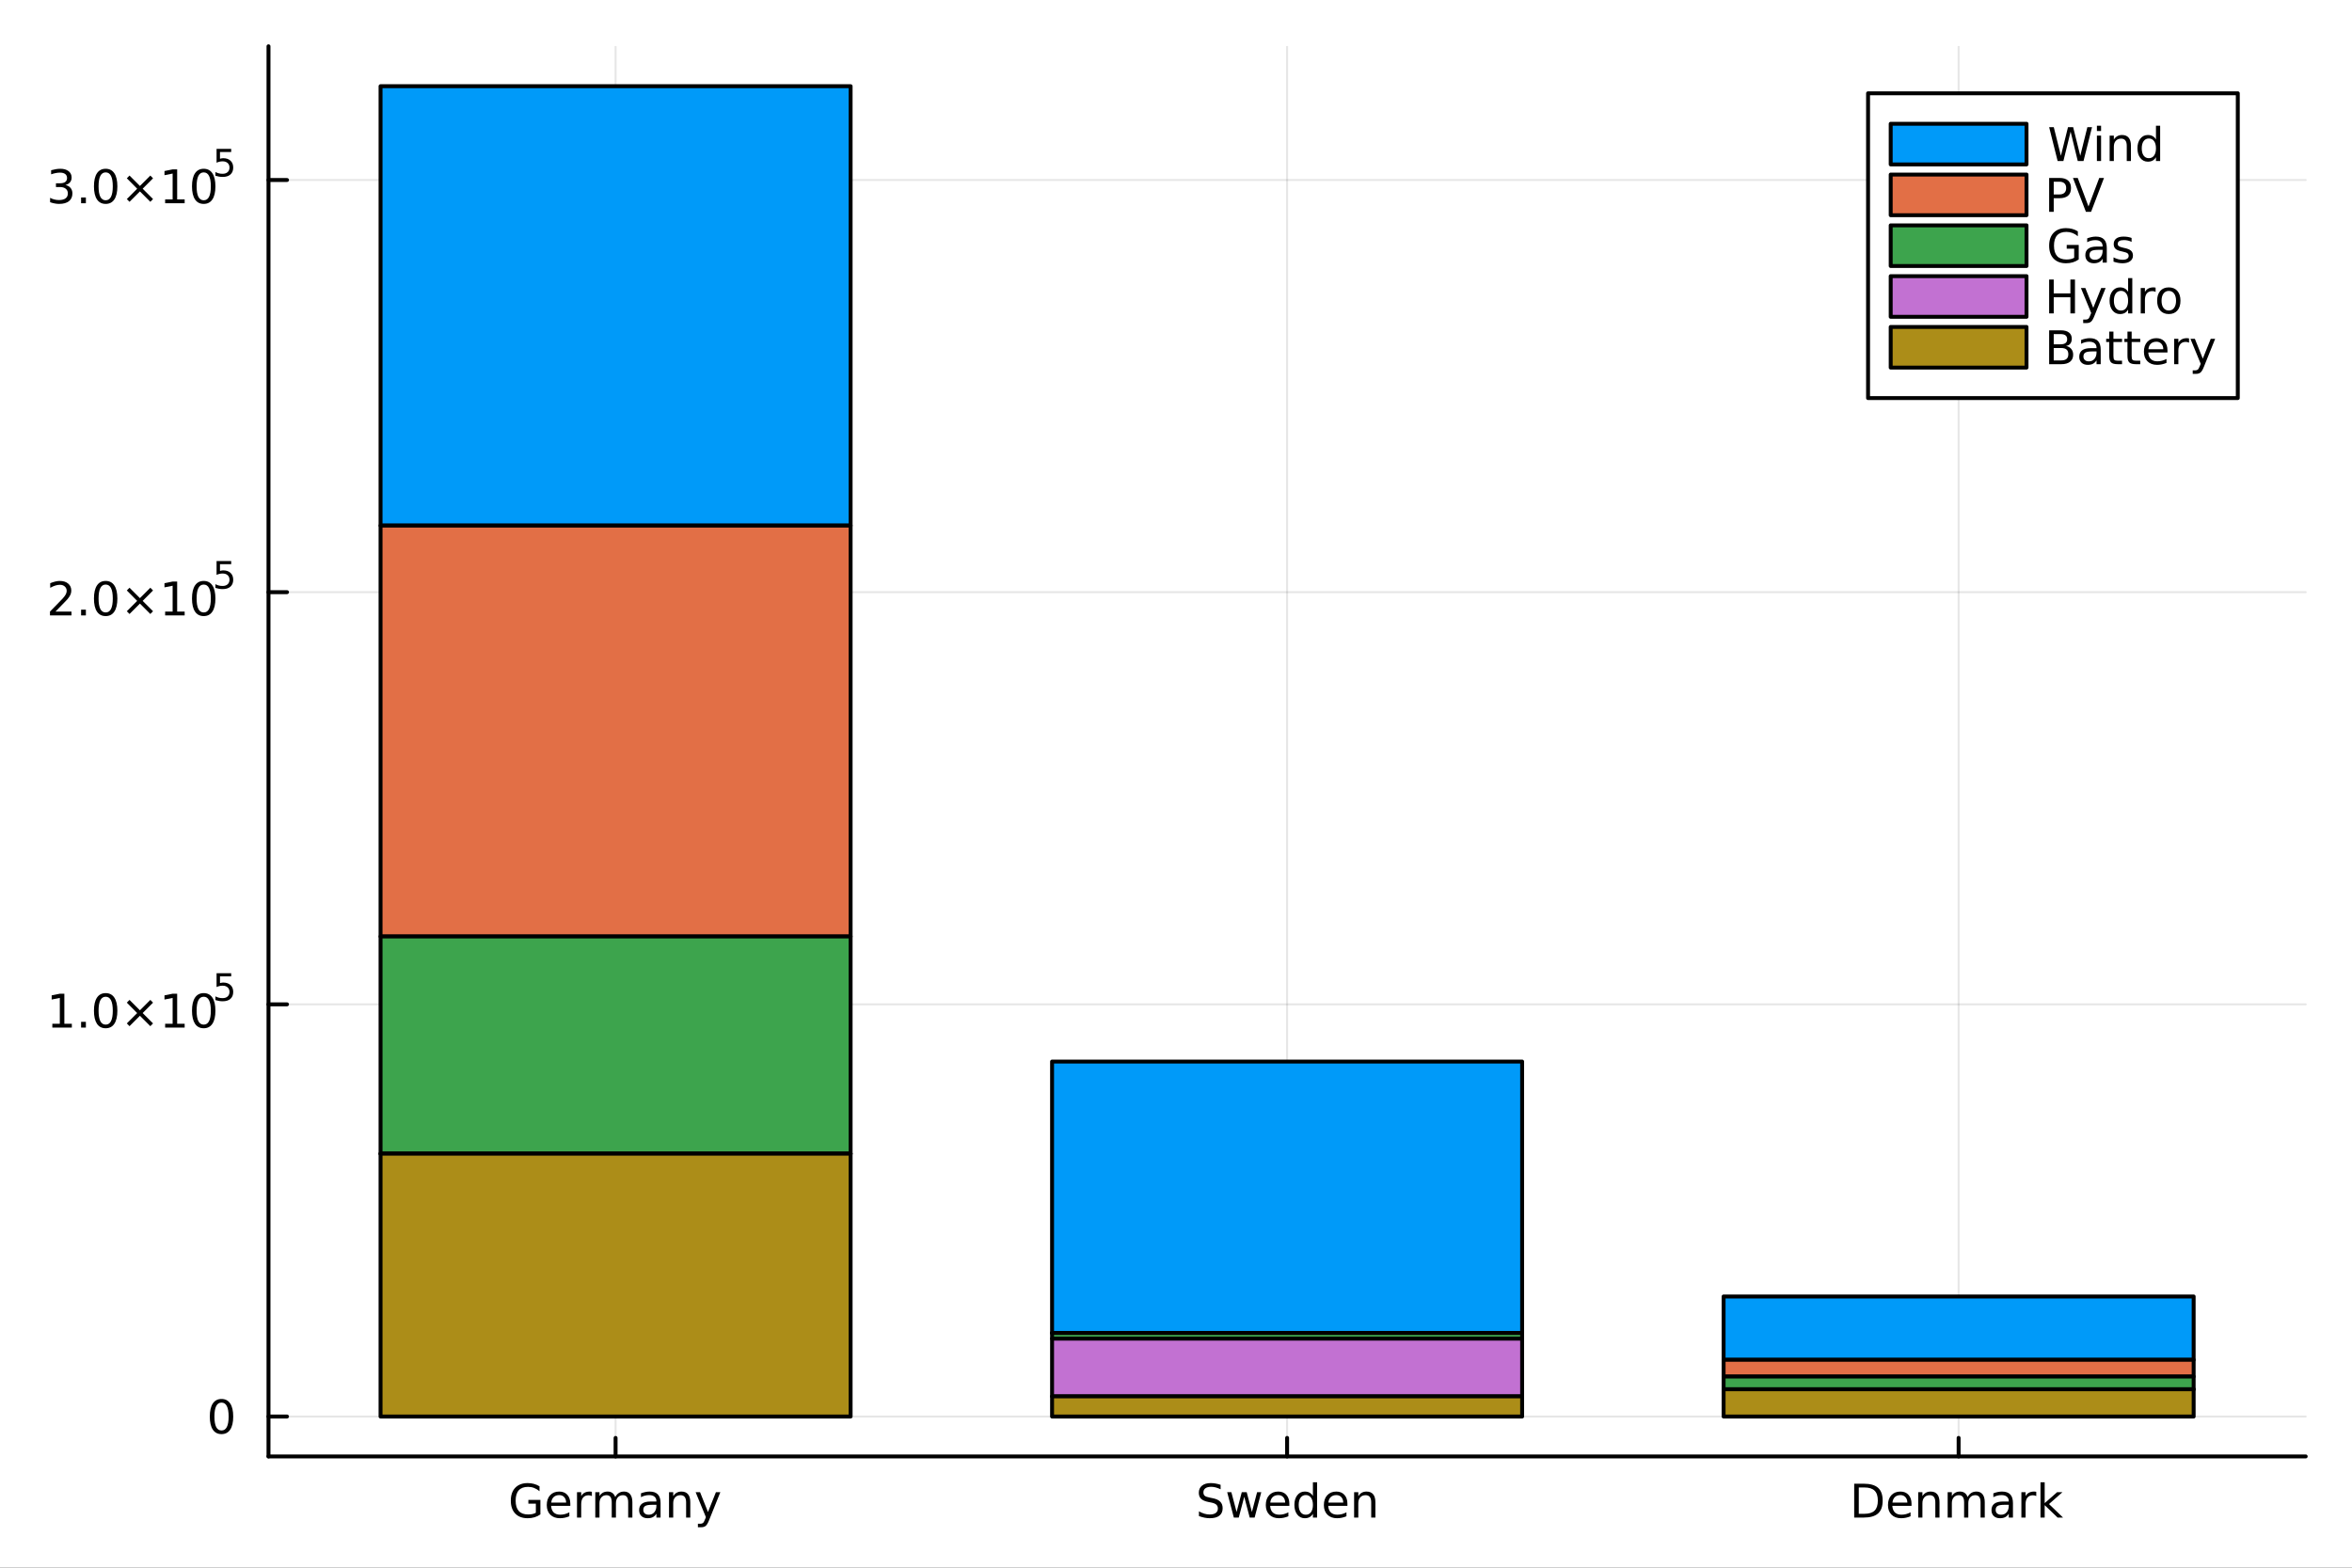 <?xml version="1.0" encoding="utf-8"?>
<svg xmlns="http://www.w3.org/2000/svg" xmlns:xlink="http://www.w3.org/1999/xlink" width="600" height="400" viewBox="0 0 2400 1600">
<rect x="0" y="0" width="2400" height="1600" fill="#333333" stroke="none"/>
<defs>
  <clipPath id="clip920">
    <rect x="0" y="0" width="2400" height="1600"/>
  </clipPath>
</defs>
<path clip-path="url(#clip920)" d="M0 1600 L2400 1600 L2400 0 L0 0  Z" fill="#ffffff" fill-rule="evenodd" fill-opacity="1"/>
<defs>
  <clipPath id="clip921">
    <rect x="480" y="0" width="1681" height="1600"/>
  </clipPath>
</defs>
<path clip-path="url(#clip920)" d="M273.979 1486.45 L2352.76 1486.45 L2352.76 47.244 L273.979 47.244  Z" fill="#ffffff" fill-rule="evenodd" fill-opacity="1"/>
<defs>
  <clipPath id="clip922">
    <rect x="273" y="47" width="2080" height="1440"/>
  </clipPath>
</defs>
<polyline clip-path="url(#clip922)" style="stroke:#000000; stroke-linecap:round; stroke-linejoin:round; stroke-width:2; stroke-opacity:0.1; fill:none" points="628.144,1486.45 628.144,47.244 "/>
<polyline clip-path="url(#clip922)" style="stroke:#000000; stroke-linecap:round; stroke-linejoin:round; stroke-width:2; stroke-opacity:0.1; fill:none" points="1313.37,1486.45 1313.37,47.244 "/>
<polyline clip-path="url(#clip922)" style="stroke:#000000; stroke-linecap:round; stroke-linejoin:round; stroke-width:2; stroke-opacity:0.1; fill:none" points="1998.59,1486.45 1998.59,47.244 "/>
<polyline clip-path="url(#clip920)" style="stroke:#000000; stroke-linecap:round; stroke-linejoin:round; stroke-width:4; stroke-opacity:1; fill:none" points="273.979,1486.45 2352.76,1486.45 "/>
<polyline clip-path="url(#clip920)" style="stroke:#000000; stroke-linecap:round; stroke-linejoin:round; stroke-width:4; stroke-opacity:1; fill:none" points="628.144,1486.45 628.144,1467.55 "/>
<polyline clip-path="url(#clip920)" style="stroke:#000000; stroke-linecap:round; stroke-linejoin:round; stroke-width:4; stroke-opacity:1; fill:none" points="1313.37,1486.45 1313.37,1467.55 "/>
<polyline clip-path="url(#clip920)" style="stroke:#000000; stroke-linecap:round; stroke-linejoin:round; stroke-width:4; stroke-opacity:1; fill:none" points="1998.59,1486.45 1998.59,1467.55 "/>
<path clip-path="url(#clip920)" d="M546.79 1543.92 L546.79 1534.63 L539.151 1534.63 L539.151 1530.79 L551.42 1530.79 L551.42 1545.63 Q548.711 1547.55 545.447 1548.55 Q542.184 1549.52 538.48 1549.52 Q530.378 1549.52 525.795 1544.8 Q521.235 1540.05 521.235 1531.6 Q521.235 1523.13 525.795 1518.41 Q530.378 1513.66 538.48 1513.66 Q541.859 1513.66 544.892 1514.5 Q547.947 1515.33 550.517 1516.95 L550.517 1521.93 Q547.924 1519.73 545.008 1518.62 Q542.091 1517.51 538.873 1517.51 Q532.531 1517.51 529.336 1521.05 Q526.165 1524.59 526.165 1531.6 Q526.165 1538.59 529.336 1542.13 Q532.531 1545.68 538.873 1545.68 Q541.35 1545.68 543.295 1545.26 Q545.239 1544.82 546.79 1543.92 Z" fill="#000000" fill-rule="nonzero" fill-opacity="1" /><path clip-path="url(#clip920)" d="M581.952 1534.82 L581.952 1536.9 L562.369 1536.9 Q562.646 1541.3 565.007 1543.62 Q567.392 1545.91 571.628 1545.91 Q574.081 1545.91 576.373 1545.31 Q578.688 1544.7 580.956 1543.5 L580.956 1547.53 Q578.665 1548.5 576.257 1549.01 Q573.85 1549.52 571.373 1549.52 Q565.17 1549.52 561.535 1545.91 Q557.924 1542.3 557.924 1536.14 Q557.924 1529.77 561.35 1526.05 Q564.799 1522.3 570.632 1522.3 Q575.864 1522.3 578.896 1525.68 Q581.952 1529.03 581.952 1534.82 M577.693 1533.57 Q577.646 1530.07 575.725 1527.99 Q573.827 1525.91 570.679 1525.91 Q567.114 1525.91 564.961 1527.92 Q562.832 1529.94 562.507 1533.59 L577.693 1533.57 Z" fill="#000000" fill-rule="nonzero" fill-opacity="1" /><path clip-path="url(#clip920)" d="M603.966 1526.9 Q603.248 1526.49 602.392 1526.3 Q601.558 1526.09 600.54 1526.09 Q596.929 1526.09 594.984 1528.45 Q593.063 1530.79 593.063 1535.19 L593.063 1548.85 L588.78 1548.85 L588.78 1522.92 L593.063 1522.92 L593.063 1526.95 Q594.405 1524.59 596.558 1523.45 Q598.711 1522.3 601.79 1522.3 Q602.229 1522.3 602.762 1522.37 Q603.294 1522.41 603.942 1522.53 L603.966 1526.9 Z" fill="#000000" fill-rule="nonzero" fill-opacity="1" /><path clip-path="url(#clip920)" d="M627.785 1527.9 Q629.382 1525.03 631.604 1523.66 Q633.827 1522.3 636.836 1522.3 Q640.887 1522.3 643.086 1525.14 Q645.285 1527.97 645.285 1533.2 L645.285 1548.85 L641.002 1548.85 L641.002 1533.34 Q641.002 1529.61 639.683 1527.81 Q638.364 1526 635.655 1526 Q632.345 1526 630.424 1528.2 Q628.503 1530.4 628.503 1534.2 L628.503 1548.85 L624.22 1548.85 L624.22 1533.34 Q624.22 1529.59 622.901 1527.81 Q621.581 1526 618.827 1526 Q615.563 1526 613.641 1528.22 Q611.72 1530.42 611.72 1534.2 L611.72 1548.85 L607.438 1548.85 L607.438 1522.92 L611.72 1522.92 L611.72 1526.95 Q613.179 1524.57 615.216 1523.43 Q617.253 1522.3 620.053 1522.3 Q622.878 1522.3 624.845 1523.73 Q626.836 1525.17 627.785 1527.9 Z" fill="#000000" fill-rule="nonzero" fill-opacity="1" /><path clip-path="url(#clip920)" d="M665.562 1535.82 Q660.4 1535.82 658.41 1537 Q656.419 1538.18 656.419 1541.02 Q656.419 1543.29 657.9 1544.63 Q659.405 1545.95 661.975 1545.95 Q665.516 1545.95 667.646 1543.45 Q669.799 1540.93 669.799 1536.76 L669.799 1535.82 L665.562 1535.82 M674.058 1534.06 L674.058 1548.85 L669.799 1548.85 L669.799 1544.91 Q668.34 1547.27 666.164 1548.41 Q663.988 1549.52 660.84 1549.52 Q656.859 1549.52 654.498 1547.3 Q652.16 1545.05 652.16 1541.3 Q652.16 1536.93 655.076 1534.7 Q658.016 1532.48 663.826 1532.48 L669.799 1532.48 L669.799 1532.07 Q669.799 1529.13 667.854 1527.53 Q665.933 1525.91 662.438 1525.91 Q660.215 1525.91 658.109 1526.44 Q656.002 1526.97 654.058 1528.04 L654.058 1524.1 Q656.396 1523.2 658.595 1522.76 Q660.794 1522.3 662.877 1522.3 Q668.502 1522.3 671.28 1525.21 Q674.058 1528.13 674.058 1534.06 Z" fill="#000000" fill-rule="nonzero" fill-opacity="1" /><path clip-path="url(#clip920)" d="M704.382 1533.2 L704.382 1548.85 L700.122 1548.85 L700.122 1533.34 Q700.122 1529.66 698.687 1527.83 Q697.252 1526 694.382 1526 Q690.933 1526 688.942 1528.2 Q686.951 1530.4 686.951 1534.2 L686.951 1548.85 L682.669 1548.85 L682.669 1522.92 L686.951 1522.92 L686.951 1526.95 Q688.479 1524.61 690.539 1523.45 Q692.623 1522.3 695.331 1522.3 Q699.798 1522.3 702.09 1525.07 Q704.382 1527.83 704.382 1533.2 Z" fill="#000000" fill-rule="nonzero" fill-opacity="1" /><path clip-path="url(#clip920)" d="M723.664 1551.26 Q721.858 1555.88 720.146 1557.3 Q718.433 1558.71 715.562 1558.71 L712.159 1558.71 L712.159 1555.14 L714.659 1555.14 Q716.419 1555.14 717.391 1554.31 Q718.363 1553.48 719.544 1550.38 L720.308 1548.43 L709.822 1522.92 L714.335 1522.92 L722.437 1543.2 L730.539 1522.92 L735.053 1522.92 L723.664 1551.26 Z" fill="#000000" fill-rule="nonzero" fill-opacity="1" /><path clip-path="url(#clip920)" d="M1245.52 1515.42 L1245.52 1519.98 Q1242.86 1518.71 1240.5 1518.08 Q1238.14 1517.46 1235.94 1517.46 Q1232.12 1517.46 1230.03 1518.94 Q1227.97 1520.42 1227.97 1523.15 Q1227.97 1525.45 1229.34 1526.63 Q1230.73 1527.78 1234.57 1528.5 L1237.4 1529.08 Q1242.63 1530.07 1245.1 1532.6 Q1247.6 1535.1 1247.6 1539.31 Q1247.6 1544.33 1244.22 1546.93 Q1240.87 1549.52 1234.36 1549.52 Q1231.91 1549.52 1229.13 1548.96 Q1226.38 1548.41 1223.41 1547.32 L1223.41 1542.51 Q1226.26 1544.1 1228.99 1544.91 Q1231.72 1545.72 1234.36 1545.72 Q1238.37 1545.72 1240.54 1544.15 Q1242.72 1542.57 1242.72 1539.66 Q1242.72 1537.11 1241.15 1535.68 Q1239.59 1534.24 1236.03 1533.52 L1233.18 1532.97 Q1227.95 1531.93 1225.61 1529.7 Q1223.28 1527.48 1223.28 1523.52 Q1223.28 1518.94 1226.49 1516.3 Q1229.73 1513.66 1235.4 1513.66 Q1237.84 1513.66 1240.36 1514.1 Q1242.88 1514.54 1245.52 1515.42 Z" fill="#000000" fill-rule="nonzero" fill-opacity="1" /><path clip-path="url(#clip920)" d="M1252.23 1522.92 L1256.49 1522.92 L1261.82 1543.15 L1267.12 1522.92 L1272.14 1522.92 L1277.46 1543.15 L1282.77 1522.92 L1287.02 1522.92 L1280.24 1548.85 L1275.22 1548.85 L1269.64 1527.6 L1264.04 1548.85 L1259.02 1548.85 L1252.23 1522.92 Z" fill="#000000" fill-rule="nonzero" fill-opacity="1" /><path clip-path="url(#clip920)" d="M1315.66 1534.82 L1315.66 1536.9 L1296.08 1536.9 Q1296.35 1541.3 1298.71 1543.62 Q1301.1 1545.91 1305.34 1545.91 Q1307.79 1545.91 1310.08 1545.31 Q1312.4 1544.7 1314.66 1543.5 L1314.66 1547.53 Q1312.37 1548.5 1309.96 1549.01 Q1307.56 1549.52 1305.08 1549.52 Q1298.88 1549.52 1295.24 1545.91 Q1291.63 1542.3 1291.63 1536.14 Q1291.63 1529.77 1295.06 1526.05 Q1298.51 1522.3 1304.34 1522.3 Q1309.57 1522.3 1312.6 1525.68 Q1315.66 1529.03 1315.66 1534.82 M1311.4 1533.57 Q1311.35 1530.07 1309.43 1527.99 Q1307.53 1525.91 1304.39 1525.91 Q1300.82 1525.91 1298.67 1527.92 Q1296.54 1529.94 1296.21 1533.59 L1311.4 1533.57 Z" fill="#000000" fill-rule="nonzero" fill-opacity="1" /><path clip-path="url(#clip920)" d="M1339.71 1526.86 L1339.71 1512.83 L1343.97 1512.83 L1343.97 1548.85 L1339.71 1548.85 L1339.71 1544.96 Q1338.37 1547.27 1336.31 1548.41 Q1334.27 1549.52 1331.4 1549.52 Q1326.7 1549.52 1323.74 1545.77 Q1320.8 1542.02 1320.8 1535.91 Q1320.8 1529.8 1323.74 1526.05 Q1326.7 1522.3 1331.4 1522.3 Q1334.27 1522.3 1336.31 1523.43 Q1338.37 1524.54 1339.71 1526.86 M1325.2 1535.91 Q1325.2 1540.61 1327.12 1543.29 Q1329.06 1545.95 1332.44 1545.95 Q1335.82 1545.95 1337.77 1543.29 Q1339.71 1540.61 1339.71 1535.91 Q1339.71 1531.21 1337.77 1528.55 Q1335.82 1525.86 1332.44 1525.86 Q1329.06 1525.86 1327.12 1528.55 Q1325.2 1531.21 1325.2 1535.91 Z" fill="#000000" fill-rule="nonzero" fill-opacity="1" /><path clip-path="url(#clip920)" d="M1374.92 1534.82 L1374.92 1536.9 L1355.33 1536.9 Q1355.61 1541.3 1357.97 1543.62 Q1360.36 1545.91 1364.59 1545.91 Q1367.05 1545.91 1369.34 1545.31 Q1371.65 1544.7 1373.92 1543.5 L1373.92 1547.53 Q1371.63 1548.5 1369.22 1549.01 Q1366.82 1549.52 1364.34 1549.52 Q1358.14 1549.52 1354.5 1545.91 Q1350.89 1542.3 1350.89 1536.14 Q1350.89 1529.77 1354.32 1526.05 Q1357.77 1522.3 1363.6 1522.3 Q1368.83 1522.3 1371.86 1525.68 Q1374.92 1529.03 1374.92 1534.82 M1370.66 1533.57 Q1370.61 1530.07 1368.69 1527.99 Q1366.79 1525.91 1363.64 1525.91 Q1360.08 1525.91 1357.93 1527.92 Q1355.8 1529.94 1355.47 1533.59 L1370.66 1533.57 Z" fill="#000000" fill-rule="nonzero" fill-opacity="1" /><path clip-path="url(#clip920)" d="M1403.46 1533.2 L1403.46 1548.85 L1399.2 1548.85 L1399.2 1533.34 Q1399.2 1529.66 1397.77 1527.83 Q1396.33 1526 1393.46 1526 Q1390.01 1526 1388.02 1528.2 Q1386.03 1530.4 1386.03 1534.2 L1386.03 1548.85 L1381.75 1548.85 L1381.75 1522.92 L1386.03 1522.92 L1386.03 1526.95 Q1387.56 1524.61 1389.62 1523.45 Q1391.7 1522.3 1394.41 1522.3 Q1398.88 1522.3 1401.17 1525.07 Q1403.46 1527.83 1403.46 1533.2 Z" fill="#000000" fill-rule="nonzero" fill-opacity="1" /><path clip-path="url(#clip920)" d="M1896.72 1518.13 L1896.72 1545.01 L1902.36 1545.01 Q1909.52 1545.01 1912.83 1541.76 Q1916.16 1538.52 1916.16 1531.53 Q1916.16 1524.59 1912.83 1521.37 Q1909.52 1518.13 1902.36 1518.13 L1896.72 1518.13 M1892.04 1514.29 L1901.65 1514.29 Q1911.69 1514.29 1916.39 1518.48 Q1921.09 1522.64 1921.09 1531.53 Q1921.09 1540.47 1916.37 1544.66 Q1911.65 1548.85 1901.65 1548.85 L1892.04 1548.85 L1892.04 1514.29 Z" fill="#000000" fill-rule="nonzero" fill-opacity="1" /><path clip-path="url(#clip920)" d="M1950.54 1534.82 L1950.54 1536.9 L1930.95 1536.9 Q1931.23 1541.3 1933.59 1543.62 Q1935.98 1545.91 1940.21 1545.91 Q1942.67 1545.91 1944.96 1545.31 Q1947.27 1544.7 1949.54 1543.5 L1949.54 1547.53 Q1947.25 1548.5 1944.84 1549.01 Q1942.43 1549.52 1939.96 1549.52 Q1933.75 1549.52 1930.12 1545.91 Q1926.51 1542.3 1926.51 1536.14 Q1926.51 1529.77 1929.93 1526.05 Q1933.38 1522.3 1939.22 1522.3 Q1944.45 1522.3 1947.48 1525.68 Q1950.54 1529.03 1950.54 1534.82 M1946.28 1533.57 Q1946.23 1530.07 1944.31 1527.99 Q1942.41 1525.91 1939.26 1525.91 Q1935.7 1525.91 1933.55 1527.92 Q1931.42 1529.94 1931.09 1533.59 L1946.28 1533.57 Z" fill="#000000" fill-rule="nonzero" fill-opacity="1" /><path clip-path="url(#clip920)" d="M1979.08 1533.2 L1979.08 1548.85 L1974.82 1548.85 L1974.82 1533.34 Q1974.82 1529.66 1973.38 1527.83 Q1971.95 1526 1969.08 1526 Q1965.63 1526 1963.64 1528.2 Q1961.65 1530.4 1961.65 1534.2 L1961.65 1548.85 L1957.36 1548.85 L1957.36 1522.92 L1961.65 1522.92 L1961.65 1526.95 Q1963.17 1524.61 1965.23 1523.45 Q1967.32 1522.3 1970.03 1522.3 Q1974.49 1522.3 1976.79 1525.07 Q1979.08 1527.83 1979.08 1533.2 Z" fill="#000000" fill-rule="nonzero" fill-opacity="1" /><path clip-path="url(#clip920)" d="M2007.76 1527.9 Q2009.35 1525.03 2011.58 1523.66 Q2013.8 1522.3 2016.81 1522.3 Q2020.86 1522.3 2023.06 1525.14 Q2025.26 1527.97 2025.26 1533.2 L2025.26 1548.85 L2020.98 1548.85 L2020.98 1533.34 Q2020.98 1529.61 2019.66 1527.81 Q2018.34 1526 2015.63 1526 Q2012.32 1526 2010.4 1528.2 Q2008.48 1530.4 2008.48 1534.2 L2008.48 1548.85 L2004.19 1548.85 L2004.19 1533.34 Q2004.19 1529.59 2002.87 1527.81 Q2001.55 1526 1998.8 1526 Q1995.54 1526 1993.61 1528.22 Q1991.69 1530.42 1991.69 1534.2 L1991.69 1548.85 L1987.41 1548.85 L1987.41 1522.92 L1991.69 1522.92 L1991.69 1526.95 Q1993.15 1524.57 1995.19 1523.43 Q1997.23 1522.3 2000.03 1522.3 Q2002.85 1522.3 2004.82 1523.73 Q2006.81 1525.17 2007.76 1527.9 Z" fill="#000000" fill-rule="nonzero" fill-opacity="1" /><path clip-path="url(#clip920)" d="M2045.54 1535.82 Q2040.37 1535.82 2038.38 1537 Q2036.39 1538.18 2036.39 1541.02 Q2036.39 1543.29 2037.87 1544.63 Q2039.38 1545.95 2041.95 1545.95 Q2045.49 1545.95 2047.62 1543.45 Q2049.77 1540.93 2049.77 1536.76 L2049.77 1535.82 L2045.54 1535.82 M2054.03 1534.06 L2054.03 1548.85 L2049.77 1548.85 L2049.77 1544.91 Q2048.31 1547.27 2046.14 1548.41 Q2043.96 1549.52 2040.81 1549.52 Q2036.83 1549.52 2034.47 1547.3 Q2032.13 1545.05 2032.13 1541.3 Q2032.13 1536.93 2035.05 1534.7 Q2037.99 1532.48 2043.8 1532.48 L2049.77 1532.48 L2049.77 1532.07 Q2049.77 1529.13 2047.83 1527.53 Q2045.91 1525.91 2042.41 1525.91 Q2040.19 1525.91 2038.08 1526.44 Q2035.98 1526.97 2034.03 1528.04 L2034.03 1524.1 Q2036.37 1523.2 2038.57 1522.76 Q2040.77 1522.3 2042.85 1522.3 Q2048.48 1522.3 2051.25 1525.21 Q2054.03 1528.13 2054.03 1534.06 Z" fill="#000000" fill-rule="nonzero" fill-opacity="1" /><path clip-path="url(#clip920)" d="M2077.83 1526.9 Q2077.11 1526.49 2076.25 1526.3 Q2075.42 1526.09 2074.4 1526.09 Q2070.79 1526.09 2068.85 1528.45 Q2066.92 1530.79 2066.92 1535.19 L2066.92 1548.85 L2062.64 1548.85 L2062.64 1522.92 L2066.92 1522.92 L2066.92 1526.95 Q2068.27 1524.59 2070.42 1523.45 Q2072.57 1522.3 2075.65 1522.3 Q2076.09 1522.3 2076.62 1522.37 Q2077.16 1522.41 2077.8 1522.53 L2077.83 1526.9 Z" fill="#000000" fill-rule="nonzero" fill-opacity="1" /><path clip-path="url(#clip920)" d="M2082.13 1512.83 L2086.41 1512.83 L2086.41 1534.1 L2099.12 1522.92 L2104.56 1522.92 L2090.81 1535.05 L2105.14 1548.85 L2099.59 1548.85 L2086.41 1536.19 L2086.41 1548.85 L2082.13 1548.85 L2082.13 1512.83 Z" fill="#000000" fill-rule="nonzero" fill-opacity="1" /><polyline clip-path="url(#clip922)" style="stroke:#000000; stroke-linecap:round; stroke-linejoin:round; stroke-width:2; stroke-opacity:0.1; fill:none" points="273.979,1445.72 2352.76,1445.72 "/>
<polyline clip-path="url(#clip922)" style="stroke:#000000; stroke-linecap:round; stroke-linejoin:round; stroke-width:2; stroke-opacity:0.1; fill:none" points="273.979,1025.05 2352.76,1025.05 "/>
<polyline clip-path="url(#clip922)" style="stroke:#000000; stroke-linecap:round; stroke-linejoin:round; stroke-width:2; stroke-opacity:0.1; fill:none" points="273.979,604.377 2352.76,604.377 "/>
<polyline clip-path="url(#clip922)" style="stroke:#000000; stroke-linecap:round; stroke-linejoin:round; stroke-width:2; stroke-opacity:0.1; fill:none" points="273.979,183.708 2352.76,183.708 "/>
<polyline clip-path="url(#clip920)" style="stroke:#000000; stroke-linecap:round; stroke-linejoin:round; stroke-width:4; stroke-opacity:1; fill:none" points="273.979,1486.45 273.979,47.244 "/>
<polyline clip-path="url(#clip920)" style="stroke:#000000; stroke-linecap:round; stroke-linejoin:round; stroke-width:4; stroke-opacity:1; fill:none" points="273.979,1445.72 292.877,1445.72 "/>
<polyline clip-path="url(#clip920)" style="stroke:#000000; stroke-linecap:round; stroke-linejoin:round; stroke-width:4; stroke-opacity:1; fill:none" points="273.979,1025.05 292.877,1025.05 "/>
<polyline clip-path="url(#clip920)" style="stroke:#000000; stroke-linecap:round; stroke-linejoin:round; stroke-width:4; stroke-opacity:1; fill:none" points="273.979,604.377 292.877,604.377 "/>
<polyline clip-path="url(#clip920)" style="stroke:#000000; stroke-linecap:round; stroke-linejoin:round; stroke-width:4; stroke-opacity:1; fill:none" points="273.979,183.708 292.877,183.708 "/>
<path clip-path="url(#clip920)" d="M226.035 1431.51 Q222.423 1431.51 220.595 1435.08 Q218.789 1438.62 218.789 1445.75 Q218.789 1452.86 220.595 1456.42 Q222.423 1459.96 226.035 1459.96 Q229.669 1459.96 231.474 1456.42 Q233.303 1452.86 233.303 1445.75 Q233.303 1438.62 231.474 1435.08 Q229.669 1431.51 226.035 1431.51 M226.035 1427.81 Q231.845 1427.81 234.9 1432.42 Q237.979 1437 237.979 1445.75 Q237.979 1454.48 234.9 1459.08 Q231.845 1463.67 226.035 1463.67 Q220.224 1463.67 217.146 1459.08 Q214.09 1454.48 214.09 1445.75 Q214.09 1437 217.146 1432.42 Q220.224 1427.81 226.035 1427.81 Z" fill="#000000" fill-rule="nonzero" fill-opacity="1" /><path clip-path="url(#clip920)" d="M53.4 1044.84 L61.038 1044.84 L61.038 1018.47 L52.728 1020.14 L52.728 1015.88 L60.992 1014.21 L65.668 1014.21 L65.668 1044.84 L73.307 1044.84 L73.307 1048.77 L53.4 1048.77 L53.4 1044.84 Z" fill="#000000" fill-rule="nonzero" fill-opacity="1" /><path clip-path="url(#clip920)" d="M82.751 1042.89 L87.635 1042.89 L87.635 1048.77 L82.751 1048.77 L82.751 1042.89 Z" fill="#000000" fill-rule="nonzero" fill-opacity="1" /><path clip-path="url(#clip920)" d="M107.821 1017.29 Q104.209 1017.29 102.381 1020.86 Q100.575 1024.4 100.575 1031.53 Q100.575 1038.64 102.381 1042.2 Q104.209 1045.74 107.821 1045.74 Q111.455 1045.74 113.26 1042.2 Q115.089 1038.64 115.089 1031.53 Q115.089 1024.4 113.26 1020.86 Q111.455 1017.29 107.821 1017.29 M107.821 1013.59 Q113.631 1013.59 116.686 1018.2 Q119.765 1022.78 119.765 1031.53 Q119.765 1040.26 116.686 1044.86 Q113.631 1049.45 107.821 1049.45 Q102.01 1049.45 98.932 1044.86 Q95.876 1040.26 95.876 1031.53 Q95.876 1022.78 98.932 1018.2 Q102.01 1013.59 107.821 1013.59 Z" fill="#000000" fill-rule="nonzero" fill-opacity="1" /><path clip-path="url(#clip920)" d="M156.154 1023.31 L145.575 1033.94 L156.154 1044.51 L153.399 1047.32 L142.774 1036.69 L132.149 1047.32 L129.418 1044.51 L139.973 1033.94 L129.418 1023.31 L132.149 1020.51 L142.774 1031.14 L153.399 1020.51 L156.154 1023.31 Z" fill="#000000" fill-rule="nonzero" fill-opacity="1" /><path clip-path="url(#clip920)" d="M168.515 1044.84 L176.153 1044.84 L176.153 1018.47 L167.843 1020.14 L167.843 1015.88 L176.107 1014.21 L180.783 1014.21 L180.783 1044.84 L188.422 1044.84 L188.422 1048.77 L168.515 1048.77 L168.515 1044.84 Z" fill="#000000" fill-rule="nonzero" fill-opacity="1" /><path clip-path="url(#clip920)" d="M207.866 1017.29 Q204.255 1017.29 202.426 1020.86 Q200.621 1024.4 200.621 1031.53 Q200.621 1038.64 202.426 1042.2 Q204.255 1045.74 207.866 1045.74 Q211.501 1045.74 213.306 1042.2 Q215.135 1038.64 215.135 1031.53 Q215.135 1024.4 213.306 1020.86 Q211.501 1017.29 207.866 1017.29 M207.866 1013.59 Q213.676 1013.59 216.732 1018.2 Q219.811 1022.78 219.811 1031.53 Q219.811 1040.26 216.732 1044.86 Q213.676 1049.45 207.866 1049.45 Q202.056 1049.45 198.977 1044.86 Q195.922 1040.26 195.922 1031.53 Q195.922 1022.78 198.977 1018.2 Q202.056 1013.59 207.866 1013.59 Z" fill="#000000" fill-rule="nonzero" fill-opacity="1" /><path clip-path="url(#clip920)" d="M220.996 993.284 L235.91 993.284 L235.91 996.481 L224.475 996.481 L224.475 1003.36 Q225.303 1003.08 226.13 1002.95 Q226.958 1002.8 227.785 1002.8 Q232.487 1002.8 235.233 1005.38 Q237.979 1007.95 237.979 1012.35 Q237.979 1016.89 235.158 1019.41 Q232.337 1021.91 227.202 1021.91 Q225.434 1021.91 223.591 1021.61 Q221.767 1021.31 219.811 1020.71 L219.811 1016.89 Q221.503 1017.81 223.309 1018.26 Q225.114 1018.71 227.127 1018.71 Q230.381 1018.71 232.28 1017 Q234.18 1015.29 234.18 1012.35 Q234.18 1009.42 232.28 1007.71 Q230.381 1006 227.127 1006 Q225.603 1006 224.08 1006.34 Q222.575 1006.67 220.996 1007.39 L220.996 993.284 Z" fill="#000000" fill-rule="nonzero" fill-opacity="1" /><path clip-path="url(#clip920)" d="M56.617 624.17 L72.936 624.17 L72.936 628.105 L50.992 628.105 L50.992 624.17 Q53.654 621.415 58.237 616.785 Q62.844 612.133 64.025 610.79 Q66.27 608.267 67.149 606.531 Q68.052 604.772 68.052 603.082 Q68.052 600.327 66.108 598.591 Q64.186 596.855 61.085 596.855 Q58.886 596.855 56.432 597.619 Q54.001 598.383 51.224 599.934 L51.224 595.211 Q54.048 594.077 56.501 593.498 Q58.955 592.92 60.992 592.92 Q66.362 592.92 69.557 595.605 Q72.751 598.29 72.751 602.781 Q72.751 604.91 71.941 606.832 Q71.154 608.73 69.048 611.322 Q68.469 611.994 65.367 615.211 Q62.265 618.406 56.617 624.17 Z" fill="#000000" fill-rule="nonzero" fill-opacity="1" /><path clip-path="url(#clip920)" d="M82.751 622.225 L87.635 622.225 L87.635 628.105 L82.751 628.105 L82.751 622.225 Z" fill="#000000" fill-rule="nonzero" fill-opacity="1" /><path clip-path="url(#clip920)" d="M107.821 596.623 Q104.209 596.623 102.381 600.188 Q100.575 603.73 100.575 610.859 Q100.575 617.966 102.381 621.531 Q104.209 625.072 107.821 625.072 Q111.455 625.072 113.26 621.531 Q115.089 617.966 115.089 610.859 Q115.089 603.73 113.26 600.188 Q111.455 596.623 107.821 596.623 M107.821 592.92 Q113.631 592.92 116.686 597.526 Q119.765 602.11 119.765 610.859 Q119.765 619.586 116.686 624.193 Q113.631 628.776 107.821 628.776 Q102.01 628.776 98.932 624.193 Q95.876 619.586 95.876 610.859 Q95.876 602.11 98.932 597.526 Q102.01 592.92 107.821 592.92 Z" fill="#000000" fill-rule="nonzero" fill-opacity="1" /><path clip-path="url(#clip920)" d="M156.154 602.642 L145.575 613.267 L156.154 623.846 L153.399 626.646 L142.774 616.021 L132.149 626.646 L129.418 623.846 L139.973 613.267 L129.418 602.642 L132.149 599.841 L142.774 610.466 L153.399 599.841 L156.154 602.642 Z" fill="#000000" fill-rule="nonzero" fill-opacity="1" /><path clip-path="url(#clip920)" d="M168.515 624.17 L176.153 624.17 L176.153 597.804 L167.843 599.471 L167.843 595.211 L176.107 593.545 L180.783 593.545 L180.783 624.17 L188.422 624.17 L188.422 628.105 L168.515 628.105 L168.515 624.17 Z" fill="#000000" fill-rule="nonzero" fill-opacity="1" /><path clip-path="url(#clip920)" d="M207.866 596.623 Q204.255 596.623 202.426 600.188 Q200.621 603.73 200.621 610.859 Q200.621 617.966 202.426 621.531 Q204.255 625.072 207.866 625.072 Q211.501 625.072 213.306 621.531 Q215.135 617.966 215.135 610.859 Q215.135 603.73 213.306 600.188 Q211.501 596.623 207.866 596.623 M207.866 592.92 Q213.676 592.92 216.732 597.526 Q219.811 602.11 219.811 610.859 Q219.811 619.586 216.732 624.193 Q213.676 628.776 207.866 628.776 Q202.056 628.776 198.977 624.193 Q195.922 619.586 195.922 610.859 Q195.922 602.11 198.977 597.526 Q202.056 592.92 207.866 592.92 Z" fill="#000000" fill-rule="nonzero" fill-opacity="1" /><path clip-path="url(#clip920)" d="M220.996 572.614 L235.91 572.614 L235.91 575.812 L224.475 575.812 L224.475 582.695 Q225.303 582.413 226.13 582.282 Q226.958 582.131 227.785 582.131 Q232.487 582.131 235.233 584.708 Q237.979 587.284 237.979 591.685 Q237.979 596.218 235.158 598.738 Q232.337 601.24 227.202 601.24 Q225.434 601.24 223.591 600.939 Q221.767 600.638 219.811 600.036 L219.811 596.218 Q221.503 597.14 223.309 597.591 Q225.114 598.042 227.127 598.042 Q230.381 598.042 232.28 596.331 Q234.18 594.619 234.18 591.685 Q234.18 588.751 232.28 587.04 Q230.381 585.328 227.127 585.328 Q225.603 585.328 224.08 585.667 Q222.575 586.005 220.996 586.72 L220.996 572.614 Z" fill="#000000" fill-rule="nonzero" fill-opacity="1" /><path clip-path="url(#clip920)" d="M66.756 188.801 Q70.112 189.519 71.987 191.787 Q73.885 194.056 73.885 197.389 Q73.885 202.505 70.367 205.306 Q66.849 208.107 60.367 208.107 Q58.191 208.107 55.876 207.667 Q53.585 207.25 51.131 206.394 L51.131 201.88 Q53.075 203.014 55.39 203.593 Q57.705 204.172 60.228 204.172 Q64.626 204.172 66.918 202.435 Q69.233 200.699 69.233 197.389 Q69.233 194.334 67.08 192.621 Q64.95 190.885 61.131 190.885 L57.103 190.885 L57.103 187.042 L61.316 187.042 Q64.765 187.042 66.594 185.676 Q68.423 184.287 68.423 181.695 Q68.423 179.033 66.525 177.621 Q64.65 176.186 61.131 176.186 Q59.21 176.186 57.011 176.602 Q54.812 177.019 52.173 177.899 L52.173 173.732 Q54.835 172.991 57.15 172.621 Q59.487 172.25 61.548 172.25 Q66.872 172.25 69.974 174.681 Q73.075 177.088 73.075 181.209 Q73.075 184.079 71.432 186.07 Q69.788 188.037 66.756 188.801 Z" fill="#000000" fill-rule="nonzero" fill-opacity="1" /><path clip-path="url(#clip920)" d="M82.751 201.556 L87.635 201.556 L87.635 207.435 L82.751 207.435 L82.751 201.556 Z" fill="#000000" fill-rule="nonzero" fill-opacity="1" /><path clip-path="url(#clip920)" d="M107.821 175.954 Q104.209 175.954 102.381 179.519 Q100.575 183.061 100.575 190.19 Q100.575 197.297 102.381 200.861 Q104.209 204.403 107.821 204.403 Q111.455 204.403 113.26 200.861 Q115.089 197.297 115.089 190.19 Q115.089 183.061 113.26 179.519 Q111.455 175.954 107.821 175.954 M107.821 172.25 Q113.631 172.25 116.686 176.857 Q119.765 181.44 119.765 190.19 Q119.765 198.917 116.686 203.523 Q113.631 208.107 107.821 208.107 Q102.01 208.107 98.932 203.523 Q95.876 198.917 95.876 190.19 Q95.876 181.44 98.932 176.857 Q102.01 172.25 107.821 172.25 Z" fill="#000000" fill-rule="nonzero" fill-opacity="1" /><path clip-path="url(#clip920)" d="M156.154 181.973 L145.575 192.598 L156.154 203.176 L153.399 205.977 L142.774 195.352 L132.149 205.977 L129.418 203.176 L139.973 192.598 L129.418 181.973 L132.149 179.172 L142.774 189.797 L153.399 179.172 L156.154 181.973 Z" fill="#000000" fill-rule="nonzero" fill-opacity="1" /><path clip-path="url(#clip920)" d="M168.515 203.5 L176.153 203.5 L176.153 177.135 L167.843 178.801 L167.843 174.542 L176.107 172.875 L180.783 172.875 L180.783 203.5 L188.422 203.5 L188.422 207.435 L168.515 207.435 L168.515 203.5 Z" fill="#000000" fill-rule="nonzero" fill-opacity="1" /><path clip-path="url(#clip920)" d="M207.866 175.954 Q204.255 175.954 202.426 179.519 Q200.621 183.061 200.621 190.19 Q200.621 197.297 202.426 200.861 Q204.255 204.403 207.866 204.403 Q211.501 204.403 213.306 200.861 Q215.135 197.297 215.135 190.19 Q215.135 183.061 213.306 179.519 Q211.501 175.954 207.866 175.954 M207.866 172.25 Q213.676 172.25 216.732 176.857 Q219.811 181.44 219.811 190.19 Q219.811 198.917 216.732 203.523 Q213.676 208.107 207.866 208.107 Q202.056 208.107 198.977 203.523 Q195.922 198.917 195.922 190.19 Q195.922 181.44 198.977 176.857 Q202.056 172.25 207.866 172.25 Z" fill="#000000" fill-rule="nonzero" fill-opacity="1" /><path clip-path="url(#clip920)" d="M220.996 151.945 L235.91 151.945 L235.91 155.142 L224.475 155.142 L224.475 162.026 Q225.303 161.744 226.13 161.612 Q226.958 161.462 227.785 161.462 Q232.487 161.462 235.233 164.038 Q237.979 166.615 237.979 171.016 Q237.979 175.549 235.158 178.069 Q232.337 180.57 227.202 180.57 Q225.434 180.57 223.591 180.27 Q221.767 179.969 219.811 179.367 L219.811 175.549 Q221.503 176.47 223.309 176.922 Q225.114 177.373 227.127 177.373 Q230.381 177.373 232.28 175.662 Q234.18 173.95 234.18 171.016 Q234.18 168.082 232.28 166.371 Q230.381 164.659 227.127 164.659 Q225.603 164.659 224.08 164.998 Q222.575 165.336 220.996 166.051 L220.996 151.945 Z" fill="#000000" fill-rule="nonzero" fill-opacity="1" /><path clip-path="url(#clip922)" d="M388.315 87.976 L388.315 536.406 L867.972 536.406 L867.972 87.976 L388.315 87.976 L388.315 87.976  Z" fill="#009af9" fill-rule="evenodd" fill-opacity="1"/>
<polyline clip-path="url(#clip922)" style="stroke:#000000; stroke-linecap:round; stroke-linejoin:round; stroke-width:4; stroke-opacity:1; fill:none" points="388.315,87.976 388.315,536.406 867.972,536.406 867.972,87.976 388.315,87.976 "/>
<path clip-path="url(#clip922)" d="M1073.54 1083.46 L1073.54 1360.43 L1553.2 1360.43 L1553.2 1083.46 L1073.54 1083.46 L1073.54 1083.46  Z" fill="#009af9" fill-rule="evenodd" fill-opacity="1"/>
<polyline clip-path="url(#clip922)" style="stroke:#000000; stroke-linecap:round; stroke-linejoin:round; stroke-width:4; stroke-opacity:1; fill:none" points="1073.54,1083.46 1073.54,1360.43 1553.2,1360.43 1553.2,1083.46 1073.54,1083.46 "/>
<path clip-path="url(#clip922)" d="M1758.76 1323.22 L1758.76 1387.85 L2238.42 1387.85 L2238.42 1323.22 L1758.76 1323.22 L1758.76 1323.22  Z" fill="#009af9" fill-rule="evenodd" fill-opacity="1"/>
<polyline clip-path="url(#clip922)" style="stroke:#000000; stroke-linecap:round; stroke-linejoin:round; stroke-width:4; stroke-opacity:1; fill:none" points="1758.76,1323.22 1758.76,1387.85 2238.42,1387.85 2238.42,1323.22 1758.76,1323.22 "/>
<circle clip-path="url(#clip922)" style="fill:#009af9; stroke:none; fill-opacity:0" cx="628.144" cy="87.976" r="2"/>
<circle clip-path="url(#clip922)" style="fill:#009af9; stroke:none; fill-opacity:0" cx="1313.37" cy="1083.46" r="2"/>
<circle clip-path="url(#clip922)" style="fill:#009af9; stroke:none; fill-opacity:0" cx="1998.59" cy="1323.22" r="2"/>
<path clip-path="url(#clip922)" d="M388.315 536.406 L388.315 955.772 L867.972 955.772 L867.972 536.406 L388.315 536.406 L388.315 536.406  Z" fill="#e26f46" fill-rule="evenodd" fill-opacity="1"/>
<polyline clip-path="url(#clip922)" style="stroke:#000000; stroke-linecap:round; stroke-linejoin:round; stroke-width:4; stroke-opacity:1; fill:none" points="388.315,536.406 388.315,955.772 867.972,955.772 867.972,536.406 388.315,536.406 "/>
<path clip-path="url(#clip922)" d="M1073.54 1360.43 L1073.54 1360.43 L1553.2 1360.43 L1553.2 1360.43 L1073.54 1360.43 L1073.54 1360.43  Z" fill="#e26f46" fill-rule="evenodd" fill-opacity="1"/>
<polyline clip-path="url(#clip922)" style="stroke:#000000; stroke-linecap:round; stroke-linejoin:round; stroke-width:4; stroke-opacity:1; fill:none" points="1073.54,1360.43 1073.54,1360.43 1553.2,1360.43 1073.54,1360.43 "/>
<path clip-path="url(#clip922)" d="M1758.76 1387.85 L1758.76 1404.94 L2238.42 1404.94 L2238.42 1387.85 L1758.76 1387.85 L1758.76 1387.85  Z" fill="#e26f46" fill-rule="evenodd" fill-opacity="1"/>
<polyline clip-path="url(#clip922)" style="stroke:#000000; stroke-linecap:round; stroke-linejoin:round; stroke-width:4; stroke-opacity:1; fill:none" points="1758.76,1387.85 1758.76,1404.94 2238.42,1404.94 2238.42,1387.85 1758.76,1387.85 "/>
<circle clip-path="url(#clip922)" style="fill:#e26f46; stroke:none; fill-opacity:0" cx="628.144" cy="536.406" r="2"/>
<circle clip-path="url(#clip922)" style="fill:#e26f46; stroke:none; fill-opacity:0" cx="1313.37" cy="1360.43" r="2"/>
<circle clip-path="url(#clip922)" style="fill:#e26f46; stroke:none; fill-opacity:0" cx="1998.59" cy="1387.85" r="2"/>
<path clip-path="url(#clip922)" d="M388.315 955.772 L388.315 1177.49 L867.972 1177.49 L867.972 955.772 L388.315 955.772 L388.315 955.772  Z" fill="#3da44d" fill-rule="evenodd" fill-opacity="1"/>
<polyline clip-path="url(#clip922)" style="stroke:#000000; stroke-linecap:round; stroke-linejoin:round; stroke-width:4; stroke-opacity:1; fill:none" points="388.315,955.772 388.315,1177.49 867.972,1177.49 867.972,955.772 388.315,955.772 "/>
<path clip-path="url(#clip922)" d="M1073.54 1360.43 L1073.54 1366.25 L1553.2 1366.25 L1553.2 1360.43 L1073.54 1360.43 L1073.54 1360.43  Z" fill="#3da44d" fill-rule="evenodd" fill-opacity="1"/>
<polyline clip-path="url(#clip922)" style="stroke:#000000; stroke-linecap:round; stroke-linejoin:round; stroke-width:4; stroke-opacity:1; fill:none" points="1073.54,1360.43 1073.54,1366.25 1553.2,1366.25 1553.2,1360.43 1073.54,1360.43 "/>
<path clip-path="url(#clip922)" d="M1758.76 1404.94 L1758.76 1417.91 L2238.42 1417.91 L2238.42 1404.94 L1758.76 1404.94 L1758.76 1404.94  Z" fill="#3da44d" fill-rule="evenodd" fill-opacity="1"/>
<polyline clip-path="url(#clip922)" style="stroke:#000000; stroke-linecap:round; stroke-linejoin:round; stroke-width:4; stroke-opacity:1; fill:none" points="1758.76,1404.94 1758.76,1417.91 2238.42,1417.91 2238.42,1404.94 1758.76,1404.94 "/>
<circle clip-path="url(#clip922)" style="fill:#3da44d; stroke:none; fill-opacity:0" cx="628.144" cy="955.772" r="2"/>
<circle clip-path="url(#clip922)" style="fill:#3da44d; stroke:none; fill-opacity:0" cx="1313.37" cy="1360.43" r="2"/>
<circle clip-path="url(#clip922)" style="fill:#3da44d; stroke:none; fill-opacity:0" cx="1998.59" cy="1404.94" r="2"/>
<path clip-path="url(#clip922)" d="M388.315 1177.49 L388.315 1177.49 L867.972 1177.49 L867.972 1177.49 L388.315 1177.49 L388.315 1177.49  Z" fill="#c271d2" fill-rule="evenodd" fill-opacity="1"/>
<polyline clip-path="url(#clip922)" style="stroke:#000000; stroke-linecap:round; stroke-linejoin:round; stroke-width:4; stroke-opacity:1; fill:none" points="388.315,1177.49 388.315,1177.49 867.972,1177.49 388.315,1177.49 "/>
<path clip-path="url(#clip922)" d="M1073.54 1366.25 L1073.54 1425.14 L1553.2 1425.14 L1553.2 1366.25 L1073.54 1366.25 L1073.54 1366.25  Z" fill="#c271d2" fill-rule="evenodd" fill-opacity="1"/>
<polyline clip-path="url(#clip922)" style="stroke:#000000; stroke-linecap:round; stroke-linejoin:round; stroke-width:4; stroke-opacity:1; fill:none" points="1073.54,1366.25 1073.54,1425.14 1553.2,1425.14 1553.2,1366.25 1073.54,1366.25 "/>
<path clip-path="url(#clip922)" d="M1758.76 1417.91 L1758.76 1417.91 L2238.42 1417.91 L2238.42 1417.91 L1758.76 1417.91 L1758.76 1417.91  Z" fill="#c271d2" fill-rule="evenodd" fill-opacity="1"/>
<polyline clip-path="url(#clip922)" style="stroke:#000000; stroke-linecap:round; stroke-linejoin:round; stroke-width:4; stroke-opacity:1; fill:none" points="1758.76,1417.91 1758.76,1417.91 2238.42,1417.91 1758.76,1417.91 "/>
<circle clip-path="url(#clip922)" style="fill:#c271d2; stroke:none; fill-opacity:0" cx="628.144" cy="1177.49" r="2"/>
<circle clip-path="url(#clip922)" style="fill:#c271d2; stroke:none; fill-opacity:0" cx="1313.37" cy="1366.25" r="2"/>
<circle clip-path="url(#clip922)" style="fill:#c271d2; stroke:none; fill-opacity:0" cx="1998.59" cy="1417.91" r="2"/>
<path clip-path="url(#clip922)" d="M388.315 1177.49 L388.315 1445.72 L867.972 1445.72 L867.972 1177.49 L388.315 1177.49 L388.315 1177.49  Z" fill="#ac8d18" fill-rule="evenodd" fill-opacity="1"/>
<polyline clip-path="url(#clip922)" style="stroke:#000000; stroke-linecap:round; stroke-linejoin:round; stroke-width:4; stroke-opacity:1; fill:none" points="388.315,1177.49 388.315,1445.72 867.972,1445.72 867.972,1177.49 388.315,1177.49 "/>
<path clip-path="url(#clip922)" d="M1073.54 1425.14 L1073.54 1445.72 L1553.2 1445.72 L1553.2 1425.14 L1073.54 1425.14 L1073.54 1425.14  Z" fill="#ac8d18" fill-rule="evenodd" fill-opacity="1"/>
<polyline clip-path="url(#clip922)" style="stroke:#000000; stroke-linecap:round; stroke-linejoin:round; stroke-width:4; stroke-opacity:1; fill:none" points="1073.54,1425.14 1073.54,1445.72 1553.2,1445.72 1553.2,1425.14 1073.54,1425.14 "/>
<path clip-path="url(#clip922)" d="M1758.76 1417.91 L1758.76 1445.72 L2238.42 1445.72 L2238.42 1417.91 L1758.76 1417.91 L1758.76 1417.91  Z" fill="#ac8d18" fill-rule="evenodd" fill-opacity="1"/>
<polyline clip-path="url(#clip922)" style="stroke:#000000; stroke-linecap:round; stroke-linejoin:round; stroke-width:4; stroke-opacity:1; fill:none" points="1758.76,1417.91 1758.76,1445.72 2238.42,1445.72 2238.42,1417.91 1758.76,1417.91 "/>
<circle clip-path="url(#clip922)" style="fill:#ac8d18; stroke:none; fill-opacity:0" cx="628.144" cy="1177.49" r="2"/>
<circle clip-path="url(#clip922)" style="fill:#ac8d18; stroke:none; fill-opacity:0" cx="1313.37" cy="1425.14" r="2"/>
<circle clip-path="url(#clip922)" style="fill:#ac8d18; stroke:none; fill-opacity:0" cx="1998.59" cy="1417.91" r="2"/>
<path clip-path="url(#clip920)" d="M1906.19 406.258 L2283.46 406.258 L2283.46 95.218 L1906.19 95.218  Z" fill="#ffffff" fill-rule="evenodd" fill-opacity="1"/>
<polyline clip-path="url(#clip920)" style="stroke:#000000; stroke-linecap:round; stroke-linejoin:round; stroke-width:4; stroke-opacity:1; fill:none" points="1906.19,406.258 2283.46,406.258 2283.46,95.218 1906.19,95.218 1906.19,406.258 "/>
<path clip-path="url(#clip920)" d="M1929.29 167.794 L2067.87 167.794 L2067.87 126.322 L1929.29 126.322 L1929.29 167.794  Z" fill="#009af9" fill-rule="evenodd" fill-opacity="1"/>
<polyline clip-path="url(#clip920)" style="stroke:#000000; stroke-linecap:round; stroke-linejoin:round; stroke-width:4; stroke-opacity:1; fill:none" points="1929.29,167.794 2067.87,167.794 2067.87,126.322 1929.29,126.322 1929.29,167.794 "/>
<path clip-path="url(#clip920)" d="M2090.97 129.778 L2095.69 129.778 L2102.96 158.99 L2110.2 129.778 L2115.46 129.778 L2122.73 158.99 L2129.97 129.778 L2134.72 129.778 L2126.04 164.338 L2120.16 164.338 L2112.87 134.338 L2105.51 164.338 L2099.63 164.338 L2090.97 129.778 Z" fill="#000000" fill-rule="nonzero" fill-opacity="1" /><path clip-path="url(#clip920)" d="M2139.7 138.412 L2143.95 138.412 L2143.95 164.338 L2139.7 164.338 L2139.7 138.412 M2139.7 128.319 L2143.95 128.319 L2143.95 133.713 L2139.7 133.713 L2139.7 128.319 Z" fill="#000000" fill-rule="nonzero" fill-opacity="1" /><path clip-path="url(#clip920)" d="M2174.42 148.689 L2174.42 164.338 L2170.16 164.338 L2170.16 148.828 Q2170.16 145.148 2168.72 143.319 Q2167.29 141.49 2164.42 141.49 Q2160.97 141.49 2158.98 143.69 Q2156.99 145.889 2156.99 149.685 L2156.99 164.338 L2152.7 164.338 L2152.7 138.412 L2156.99 138.412 L2156.99 142.44 Q2158.51 140.102 2160.57 138.944 Q2162.66 137.787 2165.37 137.787 Q2169.83 137.787 2172.13 140.565 Q2174.42 143.319 2174.42 148.689 Z" fill="#000000" fill-rule="nonzero" fill-opacity="1" /><path clip-path="url(#clip920)" d="M2199.97 142.347 L2199.97 128.319 L2204.23 128.319 L2204.23 164.338 L2199.97 164.338 L2199.97 160.449 Q2198.63 162.763 2196.57 163.898 Q2194.53 165.009 2191.66 165.009 Q2186.96 165.009 2184 161.259 Q2181.06 157.509 2181.06 151.398 Q2181.06 145.287 2184 141.537 Q2186.96 137.787 2191.66 137.787 Q2194.53 137.787 2196.57 138.921 Q2198.63 140.032 2199.97 142.347 M2185.46 151.398 Q2185.46 156.097 2187.38 158.782 Q2189.32 161.444 2192.7 161.444 Q2196.08 161.444 2198.03 158.782 Q2199.97 156.097 2199.97 151.398 Q2199.97 146.699 2198.03 144.037 Q2196.08 141.352 2192.7 141.352 Q2189.32 141.352 2187.38 144.037 Q2185.46 146.699 2185.46 151.398 Z" fill="#000000" fill-rule="nonzero" fill-opacity="1" /><path clip-path="url(#clip920)" d="M1929.29 219.634 L2067.87 219.634 L2067.87 178.162 L1929.29 178.162 L1929.29 219.634  Z" fill="#e26f46" fill-rule="evenodd" fill-opacity="1"/>
<polyline clip-path="url(#clip920)" style="stroke:#000000; stroke-linecap:round; stroke-linejoin:round; stroke-width:4; stroke-opacity:1; fill:none" points="1929.29,219.634 2067.87,219.634 2067.87,178.162 1929.29,178.162 1929.29,219.634 "/>
<path clip-path="url(#clip920)" d="M2095.64 185.46 L2095.64 198.446 L2101.52 198.446 Q2104.79 198.446 2106.57 196.756 Q2108.35 195.067 2108.35 191.942 Q2108.35 188.84 2106.57 187.15 Q2104.79 185.46 2101.52 185.46 L2095.64 185.46 M2090.97 181.618 L2101.52 181.618 Q2107.33 181.618 2110.3 184.256 Q2113.28 186.872 2113.28 191.942 Q2113.28 197.057 2110.3 199.673 Q2107.33 202.289 2101.52 202.289 L2095.64 202.289 L2095.64 216.178 L2090.97 216.178 L2090.97 181.618 Z" fill="#000000" fill-rule="nonzero" fill-opacity="1" /><path clip-path="url(#clip920)" d="M2128.47 216.178 L2115.27 181.618 L2120.16 181.618 L2131.11 210.715 L2142.08 181.618 L2146.94 181.618 L2133.77 216.178 L2128.47 216.178 Z" fill="#000000" fill-rule="nonzero" fill-opacity="1" /><path clip-path="url(#clip920)" d="M1929.29 271.474 L2067.87 271.474 L2067.87 230.002 L1929.29 230.002 L1929.29 271.474  Z" fill="#3da44d" fill-rule="evenodd" fill-opacity="1"/>
<polyline clip-path="url(#clip920)" style="stroke:#000000; stroke-linecap:round; stroke-linejoin:round; stroke-width:4; stroke-opacity:1; fill:none" points="1929.29,271.474 2067.87,271.474 2067.87,230.002 1929.29,230.002 1929.29,271.474 "/>
<path clip-path="url(#clip920)" d="M2116.52 263.087 L2116.52 253.805 L2108.89 253.805 L2108.89 249.962 L2121.15 249.962 L2121.15 264.8 Q2118.45 266.721 2115.18 267.717 Q2111.92 268.689 2108.21 268.689 Q2100.11 268.689 2095.53 263.967 Q2090.97 259.221 2090.97 250.772 Q2090.97 242.3 2095.53 237.578 Q2100.11 232.833 2108.21 232.833 Q2111.59 232.833 2114.63 233.666 Q2117.68 234.499 2120.25 236.12 L2120.25 241.096 Q2117.66 238.897 2114.74 237.786 Q2111.82 236.675 2108.61 236.675 Q2102.26 236.675 2099.07 240.217 Q2095.9 243.758 2095.9 250.772 Q2095.9 257.763 2099.07 261.305 Q2102.26 264.846 2108.61 264.846 Q2111.08 264.846 2113.03 264.43 Q2114.97 263.99 2116.52 263.087 Z" fill="#000000" fill-rule="nonzero" fill-opacity="1" /><path clip-path="url(#clip920)" d="M2141.29 254.985 Q2136.13 254.985 2134.14 256.166 Q2132.15 257.346 2132.15 260.194 Q2132.15 262.462 2133.63 263.805 Q2135.14 265.124 2137.7 265.124 Q2141.25 265.124 2143.38 262.624 Q2145.53 260.101 2145.53 255.934 L2145.53 254.985 L2141.29 254.985 M2149.79 253.226 L2149.79 268.018 L2145.53 268.018 L2145.53 264.082 Q2144.07 266.443 2141.89 267.578 Q2139.72 268.689 2136.57 268.689 Q2132.59 268.689 2130.23 266.467 Q2127.89 264.221 2127.89 260.471 Q2127.89 256.096 2130.81 253.874 Q2133.75 251.652 2139.56 251.652 L2145.53 251.652 L2145.53 251.235 Q2145.53 248.295 2143.58 246.698 Q2141.66 245.078 2138.17 245.078 Q2135.95 245.078 2133.84 245.61 Q2131.73 246.143 2129.79 247.207 L2129.79 243.272 Q2132.13 242.37 2134.32 241.93 Q2136.52 241.467 2138.61 241.467 Q2144.23 241.467 2147.01 244.383 Q2149.79 247.3 2149.79 253.226 Z" fill="#000000" fill-rule="nonzero" fill-opacity="1" /><path clip-path="url(#clip920)" d="M2175.09 242.856 L2175.09 246.883 Q2173.28 245.957 2171.34 245.495 Q2169.39 245.032 2167.31 245.032 Q2164.14 245.032 2162.54 246.004 Q2160.97 246.976 2160.97 248.92 Q2160.97 250.402 2162.1 251.258 Q2163.24 252.092 2166.66 252.856 L2168.12 253.18 Q2172.66 254.152 2174.56 255.934 Q2176.48 257.694 2176.48 260.865 Q2176.48 264.476 2173.61 266.582 Q2170.76 268.689 2165.76 268.689 Q2163.68 268.689 2161.41 268.272 Q2159.16 267.879 2156.66 267.068 L2156.66 262.67 Q2159.02 263.897 2161.32 264.522 Q2163.61 265.124 2165.85 265.124 Q2168.86 265.124 2170.48 264.106 Q2172.1 263.064 2172.1 261.189 Q2172.1 259.453 2170.92 258.527 Q2169.76 257.601 2165.81 256.744 L2164.32 256.397 Q2160.37 255.564 2158.61 253.851 Q2156.85 252.115 2156.85 249.106 Q2156.85 245.448 2159.44 243.458 Q2162.03 241.467 2166.8 241.467 Q2169.16 241.467 2171.25 241.814 Q2173.33 242.161 2175.09 242.856 Z" fill="#000000" fill-rule="nonzero" fill-opacity="1" /><path clip-path="url(#clip920)" d="M1929.29 323.314 L2067.87 323.314 L2067.87 281.842 L1929.29 281.842 L1929.29 323.314  Z" fill="#c271d2" fill-rule="evenodd" fill-opacity="1"/>
<polyline clip-path="url(#clip920)" style="stroke:#000000; stroke-linecap:round; stroke-linejoin:round; stroke-width:4; stroke-opacity:1; fill:none" points="1929.29,323.314 2067.87,323.314 2067.87,281.842 1929.29,281.842 1929.29,323.314 "/>
<path clip-path="url(#clip920)" d="M2090.97 285.298 L2095.64 285.298 L2095.64 299.464 L2112.64 299.464 L2112.64 285.298 L2117.31 285.298 L2117.31 319.858 L2112.64 319.858 L2112.64 303.399 L2095.64 303.399 L2095.64 319.858 L2090.97 319.858 L2090.97 285.298 Z" fill="#000000" fill-rule="nonzero" fill-opacity="1" /><path clip-path="url(#clip920)" d="M2137.22 322.265 Q2135.41 326.895 2133.7 328.307 Q2131.99 329.719 2129.12 329.719 L2125.71 329.719 L2125.71 326.154 L2128.21 326.154 Q2129.97 326.154 2130.95 325.32 Q2131.92 324.487 2133.1 321.385 L2133.86 319.441 L2123.38 293.932 L2127.89 293.932 L2135.99 314.209 L2144.09 293.932 L2148.61 293.932 L2137.22 322.265 Z" fill="#000000" fill-rule="nonzero" fill-opacity="1" /><path clip-path="url(#clip920)" d="M2171.55 297.867 L2171.55 283.839 L2175.81 283.839 L2175.81 319.858 L2171.55 319.858 L2171.55 315.969 Q2170.2 318.283 2168.14 319.418 Q2166.11 320.529 2163.24 320.529 Q2158.54 320.529 2155.57 316.779 Q2152.63 313.029 2152.63 306.918 Q2152.63 300.807 2155.57 297.057 Q2158.54 293.307 2163.24 293.307 Q2166.11 293.307 2168.14 294.441 Q2170.2 295.552 2171.55 297.867 M2157.03 306.918 Q2157.03 311.617 2158.95 314.302 Q2160.9 316.964 2164.28 316.964 Q2167.66 316.964 2169.6 314.302 Q2171.55 311.617 2171.55 306.918 Q2171.55 302.219 2169.6 299.557 Q2167.66 296.872 2164.28 296.872 Q2160.9 296.872 2158.95 299.557 Q2157.03 302.219 2157.03 306.918 Z" fill="#000000" fill-rule="nonzero" fill-opacity="1" /><path clip-path="url(#clip920)" d="M2199.6 297.913 Q2198.88 297.497 2198.03 297.311 Q2197.19 297.103 2196.18 297.103 Q2192.57 297.103 2190.62 299.464 Q2188.7 301.802 2188.7 306.2 L2188.7 319.858 L2184.42 319.858 L2184.42 293.932 L2188.7 293.932 L2188.7 297.96 Q2190.04 295.598 2192.19 294.464 Q2194.35 293.307 2197.43 293.307 Q2197.87 293.307 2198.4 293.376 Q2198.93 293.423 2199.58 293.538 L2199.6 297.913 Z" fill="#000000" fill-rule="nonzero" fill-opacity="1" /><path clip-path="url(#clip920)" d="M2213.07 296.918 Q2209.65 296.918 2207.66 299.603 Q2205.67 302.265 2205.67 306.918 Q2205.67 311.571 2207.63 314.256 Q2209.63 316.918 2213.07 316.918 Q2216.48 316.918 2218.47 314.233 Q2220.46 311.547 2220.46 306.918 Q2220.46 302.311 2218.47 299.626 Q2216.48 296.918 2213.07 296.918 M2213.07 293.307 Q2218.63 293.307 2221.8 296.918 Q2224.97 300.529 2224.97 306.918 Q2224.97 313.284 2221.8 316.918 Q2218.63 320.529 2213.07 320.529 Q2207.5 320.529 2204.32 316.918 Q2201.18 313.284 2201.18 306.918 Q2201.18 300.529 2204.32 296.918 Q2207.5 293.307 2213.07 293.307 Z" fill="#000000" fill-rule="nonzero" fill-opacity="1" /><path clip-path="url(#clip920)" d="M1929.29 375.154 L2067.87 375.154 L2067.87 333.682 L1929.29 333.682 L1929.29 375.154  Z" fill="#ac8d18" fill-rule="evenodd" fill-opacity="1"/>
<polyline clip-path="url(#clip920)" style="stroke:#000000; stroke-linecap:round; stroke-linejoin:round; stroke-width:4; stroke-opacity:1; fill:none" points="1929.29,375.154 2067.87,375.154 2067.87,333.682 1929.29,333.682 1929.29,375.154 "/>
<path clip-path="url(#clip920)" d="M2095.64 355.193 L2095.64 367.855 L2103.14 367.855 Q2106.92 367.855 2108.72 366.304 Q2110.55 364.73 2110.55 361.512 Q2110.55 358.272 2108.72 356.744 Q2106.92 355.193 2103.14 355.193 L2095.64 355.193 M2095.64 340.98 L2095.64 351.397 L2102.57 351.397 Q2105.99 351.397 2107.66 350.124 Q2109.35 348.827 2109.35 346.188 Q2109.35 343.573 2107.66 342.276 Q2105.99 340.98 2102.57 340.98 L2095.64 340.98 M2090.97 337.138 L2102.91 337.138 Q2108.26 337.138 2111.15 339.36 Q2114.05 341.582 2114.05 345.679 Q2114.05 348.85 2112.57 350.725 Q2111.08 352.6 2108.21 353.063 Q2111.66 353.804 2113.56 356.165 Q2115.48 358.503 2115.48 362.022 Q2115.48 366.651 2112.33 369.174 Q2109.19 371.698 2103.38 371.698 L2090.97 371.698 L2090.97 337.138 Z" fill="#000000" fill-rule="nonzero" fill-opacity="1" /><path clip-path="url(#clip920)" d="M2135.09 358.665 Q2129.93 358.665 2127.94 359.846 Q2125.95 361.026 2125.95 363.874 Q2125.95 366.142 2127.43 367.485 Q2128.93 368.804 2131.5 368.804 Q2135.04 368.804 2137.17 366.304 Q2139.32 363.781 2139.32 359.614 L2139.32 358.665 L2135.09 358.665 M2143.58 356.906 L2143.58 371.698 L2139.32 371.698 L2139.32 367.762 Q2137.87 370.123 2135.69 371.258 Q2133.51 372.369 2130.37 372.369 Q2126.39 372.369 2124.02 370.147 Q2121.69 367.901 2121.69 364.151 Q2121.69 359.776 2124.6 357.554 Q2127.54 355.332 2133.35 355.332 L2139.32 355.332 L2139.32 354.915 Q2139.32 351.975 2137.38 350.378 Q2135.46 348.758 2131.96 348.758 Q2129.74 348.758 2127.64 349.29 Q2125.53 349.823 2123.58 350.887 L2123.58 346.952 Q2125.92 346.05 2128.12 345.61 Q2130.32 345.147 2132.4 345.147 Q2138.03 345.147 2140.81 348.063 Q2143.58 350.98 2143.58 356.906 Z" fill="#000000" fill-rule="nonzero" fill-opacity="1" /><path clip-path="url(#clip920)" d="M2156.57 338.411 L2156.57 345.772 L2165.34 345.772 L2165.34 349.082 L2156.57 349.082 L2156.57 363.156 Q2156.57 366.327 2157.43 367.23 Q2158.31 368.133 2160.97 368.133 L2165.34 368.133 L2165.34 371.698 L2160.97 371.698 Q2156.04 371.698 2154.16 369.869 Q2152.29 368.017 2152.29 363.156 L2152.29 349.082 L2149.16 349.082 L2149.16 345.772 L2152.29 345.772 L2152.29 338.411 L2156.57 338.411 Z" fill="#000000" fill-rule="nonzero" fill-opacity="1" /><path clip-path="url(#clip920)" d="M2175.16 338.411 L2175.16 345.772 L2183.93 345.772 L2183.93 349.082 L2175.16 349.082 L2175.16 363.156 Q2175.16 366.327 2176.01 367.23 Q2176.89 368.133 2179.56 368.133 L2183.93 368.133 L2183.93 371.698 L2179.56 371.698 Q2174.63 371.698 2172.75 369.869 Q2170.88 368.017 2170.88 363.156 L2170.88 349.082 L2167.75 349.082 L2167.75 345.772 L2170.88 345.772 L2170.88 338.411 L2175.16 338.411 Z" fill="#000000" fill-rule="nonzero" fill-opacity="1" /><path clip-path="url(#clip920)" d="M2211.71 357.67 L2211.71 359.753 L2192.13 359.753 Q2192.4 364.151 2194.76 366.466 Q2197.15 368.758 2201.38 368.758 Q2203.84 368.758 2206.13 368.156 Q2208.44 367.554 2210.71 366.35 L2210.71 370.378 Q2208.42 371.35 2206.01 371.86 Q2203.61 372.369 2201.13 372.369 Q2194.93 372.369 2191.29 368.758 Q2187.68 365.147 2187.68 358.989 Q2187.68 352.624 2191.11 348.897 Q2194.56 345.147 2200.39 345.147 Q2205.62 345.147 2208.65 348.526 Q2211.71 351.883 2211.71 357.67 M2207.45 356.42 Q2207.4 352.925 2205.48 350.841 Q2203.58 348.758 2200.44 348.758 Q2196.87 348.758 2194.72 350.772 Q2192.59 352.786 2192.26 356.443 L2207.45 356.42 Z" fill="#000000" fill-rule="nonzero" fill-opacity="1" /><path clip-path="url(#clip920)" d="M2233.72 349.753 Q2233 349.337 2232.15 349.151 Q2231.32 348.943 2230.3 348.943 Q2226.69 348.943 2224.74 351.304 Q2222.82 353.642 2222.82 358.04 L2222.82 371.698 L2218.54 371.698 L2218.54 345.772 L2222.82 345.772 L2222.82 349.8 Q2224.16 347.438 2226.32 346.304 Q2228.47 345.147 2231.55 345.147 Q2231.99 345.147 2232.52 345.216 Q2233.05 345.263 2233.7 345.378 L2233.72 349.753 Z" fill="#000000" fill-rule="nonzero" fill-opacity="1" /><path clip-path="url(#clip920)" d="M2248.98 374.105 Q2247.17 378.735 2245.46 380.147 Q2243.75 381.559 2240.88 381.559 L2237.47 381.559 L2237.47 377.994 L2239.97 377.994 Q2241.73 377.994 2242.7 377.16 Q2243.68 376.327 2244.86 373.225 L2245.62 371.281 L2235.13 345.772 L2239.65 345.772 L2247.75 366.049 L2255.85 345.772 L2260.37 345.772 L2248.98 374.105 Z" fill="#000000" fill-rule="nonzero" fill-opacity="1" /></svg>

